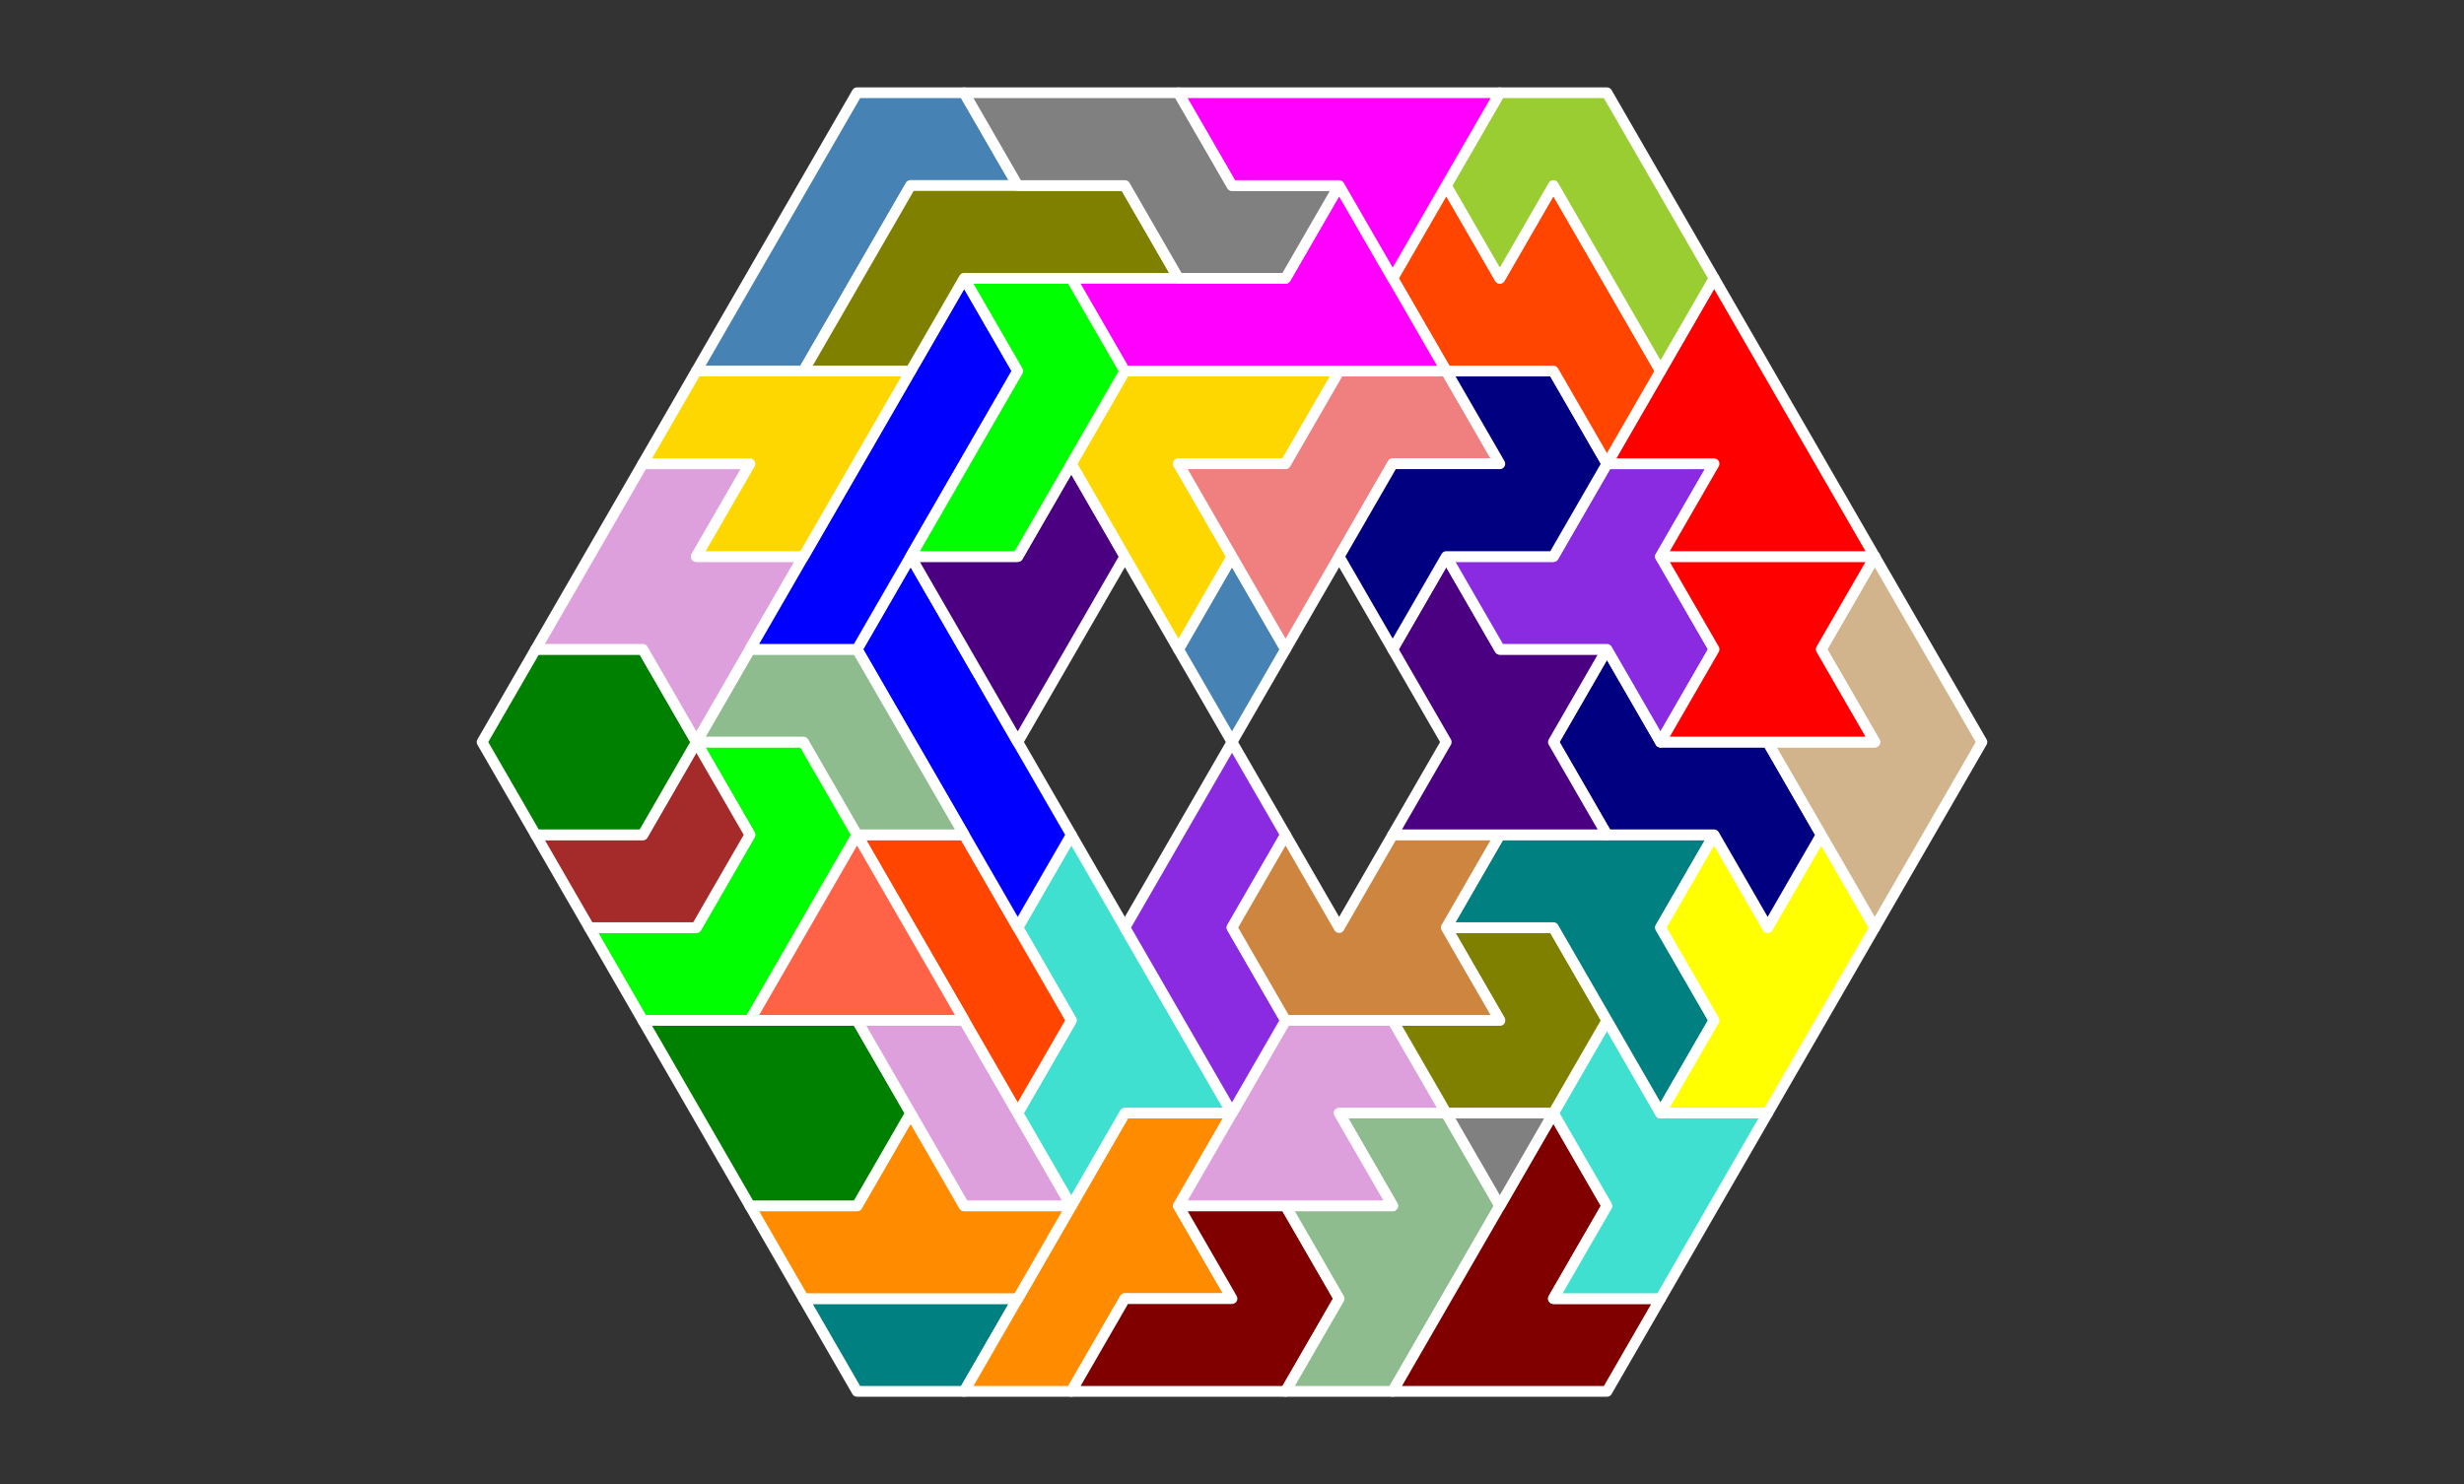 <?xml version="1.0" standalone="no"?>
<!-- Created by Polyform Puzzler (http://puzzler.sourceforge.net/) -->
<svg width="230.000" height="138.564"
     viewBox="0 0 230.000 138.564"
     xmlns="http://www.w3.org/2000/svg"
     xmlns:xlink="http://www.w3.org/1999/xlink">
<rect x="0" y="0" width="230.000" height="138.564" fill="#333333" stroke="none"/>
<g>
<polygon fill="teal" stroke="white"
         stroke-width="1" stroke-linejoin="round"
         points="75.000,121.244 80.000,129.904 90.000,129.904 95.000,121.244">
<desc>I3</desc>
</polygon>
<polygon fill="darkorange" stroke="white"
         stroke-width="1" stroke-linejoin="round"
         points="90.000,129.904 100.000,129.904 105.000,121.244 115.000,121.244 110.000,112.583 115.000,103.923 105.000,103.923">
<desc>E7</desc>
</polygon>
<polygon fill="maroon" stroke="white"
         stroke-width="1" stroke-linejoin="round"
         points="100.000,129.904 120.000,129.904 125.000,121.244 120.000,112.583 110.000,112.583 115.000,121.244 105.000,121.244">
<desc>G6</desc>
</polygon>
<polygon fill="darkseagreen" stroke="white"
         stroke-width="1" stroke-linejoin="round"
         points="120.000,129.904 130.000,129.904 140.000,112.583 135.000,103.923 125.000,103.923 130.000,112.583 120.000,112.583 125.000,121.244">
<desc>F7</desc>
</polygon>
<polygon fill="maroon" stroke="white"
         stroke-width="1" stroke-linejoin="round"
         points="130.000,129.904 150.000,129.904 155.000,121.244 145.000,121.244 150.000,112.583 145.000,103.923">
<desc>G7</desc>
</polygon>
<polygon fill="darkorange" stroke="white"
         stroke-width="1" stroke-linejoin="round"
         points="70.000,112.583 75.000,121.244 95.000,121.244 100.000,112.583 90.000,112.583 85.000,103.923 80.000,112.583">
<desc>E6</desc>
</polygon>
<polygon fill="turquoise" stroke="white"
         stroke-width="1" stroke-linejoin="round"
         points="145.000,121.244 155.000,121.244 165.000,103.923 155.000,103.923 150.000,95.263 145.000,103.923 150.000,112.583">
<desc>H6</desc>
</polygon>
<polygon fill="green" stroke="white"
         stroke-width="1" stroke-linejoin="round"
         points="65.000,103.923 70.000,112.583 80.000,112.583 85.000,103.923 80.000,95.263 60.000,95.263">
<desc>D7</desc>
</polygon>
<polygon fill="plum" stroke="white"
         stroke-width="1" stroke-linejoin="round"
         points="85.000,103.923 90.000,112.583 100.000,112.583 90.000,95.263 80.000,95.263">
<desc>I4</desc>
</polygon>
<polygon fill="turquoise" stroke="white"
         stroke-width="1" stroke-linejoin="round"
         points="95.000,103.923 100.000,112.583 105.000,103.923 115.000,103.923 100.000,77.942 95.000,86.603 100.000,95.263">
<desc>H7</desc>
</polygon>
<polygon fill="plum" stroke="white"
         stroke-width="1" stroke-linejoin="round"
         points="110.000,112.583 130.000,112.583 125.000,103.923 135.000,103.923 130.000,95.263 120.000,95.263">
<desc>F6</desc>
</polygon>
<polygon fill="gray" stroke="white"
         stroke-width="1" stroke-linejoin="round"
         points="135.000,103.923 140.000,112.583 145.000,103.923">
<desc>T1</desc>
</polygon>
<polygon fill="orangered" stroke="white"
         stroke-width="1" stroke-linejoin="round"
         points="90.000,95.263 95.000,103.923 100.000,95.263 90.000,77.942 80.000,77.942">
<desc>I5</desc>
</polygon>
<polygon fill="blueviolet" stroke="white"
         stroke-width="1" stroke-linejoin="round"
         points="110.000,95.263 115.000,103.923 120.000,95.263 115.000,86.603 120.000,77.942 115.000,69.282 105.000,86.603">
<desc>C6</desc>
</polygon>
<polygon fill="olive" stroke="white"
         stroke-width="1" stroke-linejoin="round"
         points="130.000,95.263 135.000,103.923 145.000,103.923 150.000,95.263 145.000,86.603 135.000,86.603 140.000,95.263">
<desc>C5</desc>
</polygon>
<polygon fill="teal" stroke="white"
         stroke-width="1" stroke-linejoin="round"
         points="150.000,95.263 155.000,103.923 160.000,95.263 155.000,86.603 160.000,77.942 140.000,77.942 135.000,86.603 145.000,86.603">
<desc>T7</desc>
</polygon>
<polygon fill="yellow" stroke="white"
         stroke-width="1" stroke-linejoin="round"
         points="155.000,103.923 165.000,103.923 175.000,86.603 170.000,77.942 165.000,86.603 160.000,77.942 155.000,86.603 160.000,95.263">
<desc>Y7</desc>
</polygon>
<polygon fill="lime" stroke="white"
         stroke-width="1" stroke-linejoin="round"
         points="55.000,86.603 60.000,95.263 70.000,95.263 80.000,77.942 75.000,69.282 65.000,69.282 70.000,77.942 65.000,86.603">
<desc>C7</desc>
</polygon>
<polygon fill="tomato" stroke="white"
         stroke-width="1" stroke-linejoin="round"
         points="70.000,95.263 90.000,95.263 80.000,77.942">
<desc>T4</desc>
</polygon>
<polygon fill="peru" stroke="white"
         stroke-width="1" stroke-linejoin="round"
         points="115.000,86.603 120.000,95.263 140.000,95.263 135.000,86.603 140.000,77.942 130.000,77.942 125.000,86.603 120.000,77.942">
<desc>A7</desc>
</polygon>
<polygon fill="brown" stroke="white"
         stroke-width="1" stroke-linejoin="round"
         points="50.000,77.942 55.000,86.603 65.000,86.603 70.000,77.942 65.000,69.282 60.000,77.942">
<desc>C4</desc>
</polygon>
<polygon fill="blue" stroke="white"
         stroke-width="1" stroke-linejoin="round"
         points="90.000,77.942 95.000,86.603 100.000,77.942 85.000,51.962 80.000,60.622">
<desc>I6</desc>
</polygon>
<polygon fill="navy" stroke="white"
         stroke-width="1" stroke-linejoin="round"
         points="160.000,77.942 165.000,86.603 170.000,77.942 165.000,69.282 155.000,69.282 150.000,60.622 145.000,69.282 150.000,77.942">
<desc>S6</desc>
</polygon>
<polygon fill="tan" stroke="white"
         stroke-width="1" stroke-linejoin="round"
         points="170.000,77.942 175.000,86.603 185.000,69.282 175.000,51.962 170.000,60.622 175.000,69.282 165.000,69.282">
<desc>U7</desc>
</polygon>
<polygon fill="green" stroke="white"
         stroke-width="1" stroke-linejoin="round"
         points="45.000,69.282 50.000,77.942 60.000,77.942 65.000,69.282 60.000,60.622 50.000,60.622">
<desc>O6</desc>
</polygon>
<polygon fill="darkseagreen" stroke="white"
         stroke-width="1" stroke-linejoin="round"
         points="75.000,69.282 80.000,77.942 90.000,77.942 80.000,60.622 70.000,60.622 65.000,69.282">
<desc>L5</desc>
</polygon>
<polygon fill="indigo" stroke="white"
         stroke-width="1" stroke-linejoin="round"
         points="130.000,77.942 150.000,77.942 145.000,69.282 150.000,60.622 140.000,60.622 135.000,51.962 130.000,60.622 135.000,69.282">
<desc>X7</desc>
</polygon>
<polygon fill="plum" stroke="white"
         stroke-width="1" stroke-linejoin="round"
         points="60.000,60.622 65.000,69.282 75.000,51.962 65.000,51.962 70.000,43.301 60.000,43.301 50.000,60.622">
<desc>B7</desc>
</polygon>
<polygon fill="indigo" stroke="white"
         stroke-width="1" stroke-linejoin="round"
         points="90.000,60.622 95.000,69.282 105.000,51.962 100.000,43.301 95.000,51.962 85.000,51.962">
<desc>P5</desc>
</polygon>
<polygon fill="steelblue" stroke="white"
         stroke-width="1" stroke-linejoin="round"
         points="110.000,60.622 115.000,69.282 120.000,60.622 115.000,51.962">
<desc>D2</desc>
</polygon>
<polygon fill="blueviolet" stroke="white"
         stroke-width="1" stroke-linejoin="round"
         points="150.000,60.622 155.000,69.282 160.000,60.622 155.000,51.962 160.000,43.301 150.000,43.301 145.000,51.962 135.000,51.962 140.000,60.622">
<desc>W7</desc>
</polygon>
<polygon fill="red" stroke="white"
         stroke-width="1" stroke-linejoin="round"
         points="155.000,69.282 175.000,69.282 170.000,60.622 175.000,51.962 155.000,51.962 160.000,60.622">
<desc>X6</desc>
</polygon>
<polygon fill="blue" stroke="white"
         stroke-width="1" stroke-linejoin="round"
         points="70.000,60.622 80.000,60.622 95.000,34.641 90.000,25.981">
<desc>I7</desc>
</polygon>
<polygon fill="gold" stroke="white"
         stroke-width="1" stroke-linejoin="round"
         points="105.000,51.962 110.000,60.622 115.000,51.962 110.000,43.301 120.000,43.301 125.000,34.641 105.000,34.641 100.000,43.301">
<desc>V7</desc>
</polygon>
<polygon fill="lightcoral" stroke="white"
         stroke-width="1" stroke-linejoin="round"
         points="115.000,51.962 120.000,60.622 130.000,43.301 140.000,43.301 135.000,34.641 125.000,34.641 120.000,43.301 110.000,43.301">
<desc>Q7</desc>
</polygon>
<polygon fill="navy" stroke="white"
         stroke-width="1" stroke-linejoin="round"
         points="125.000,51.962 130.000,60.622 135.000,51.962 145.000,51.962 150.000,43.301 145.000,34.641 135.000,34.641 140.000,43.301 130.000,43.301">
<desc>S7</desc>
</polygon>
<polygon fill="gold" stroke="white"
         stroke-width="1" stroke-linejoin="round"
         points="65.000,51.962 75.000,51.962 85.000,34.641 65.000,34.641 60.000,43.301 70.000,43.301">
<desc>V6</desc>
</polygon>
<polygon fill="lime" stroke="white"
         stroke-width="1" stroke-linejoin="round"
         points="85.000,51.962 95.000,51.962 105.000,34.641 100.000,25.981 90.000,25.981 95.000,34.641">
<desc>J6</desc>
</polygon>
<polygon fill="red" stroke="white"
         stroke-width="1" stroke-linejoin="round"
         points="155.000,51.962 175.000,51.962 160.000,25.981 150.000,43.301 160.000,43.301">
<desc>M7</desc>
</polygon>
<polygon fill="orangered" stroke="white"
         stroke-width="1" stroke-linejoin="round"
         points="145.000,34.641 150.000,43.301 155.000,34.641 145.000,17.321 140.000,25.981 135.000,17.321 130.000,25.981 135.000,34.641">
<desc>Z7</desc>
</polygon>
<polygon fill="steelblue" stroke="white"
         stroke-width="1" stroke-linejoin="round"
         points="65.000,34.641 75.000,34.641 85.000,17.321 95.000,17.321 90.000,8.660 80.000,8.660">
<desc>L7</desc>
</polygon>
<polygon fill="olive" stroke="white"
         stroke-width="1" stroke-linejoin="round"
         points="75.000,34.641 85.000,34.641 90.000,25.981 110.000,25.981 105.000,17.321 85.000,17.321">
<desc>R7</desc>
</polygon>
<polygon fill="magenta" stroke="white"
         stroke-width="1" stroke-linejoin="round"
         points="100.000,25.981 105.000,34.641 135.000,34.641 125.000,17.321 120.000,25.981">
<desc>P7</desc>
</polygon>
<polygon fill="yellowgreen" stroke="white"
         stroke-width="1" stroke-linejoin="round"
         points="150.000,25.981 155.000,34.641 160.000,25.981 150.000,8.660 140.000,8.660 135.000,17.321 140.000,25.981 145.000,17.321">
<desc>J7</desc>
</polygon>
<polygon fill="gray" stroke="white"
         stroke-width="1" stroke-linejoin="round"
         points="105.000,17.321 110.000,25.981 120.000,25.981 125.000,17.321 115.000,17.321 110.000,8.660 90.000,8.660 95.000,17.321">
<desc>N7</desc>
</polygon>
<polygon fill="magenta" stroke="white"
         stroke-width="1" stroke-linejoin="round"
         points="125.000,17.321 130.000,25.981 140.000,8.660 110.000,8.660 115.000,17.321">
<desc>P6</desc>
</polygon>
</g>
</svg>
